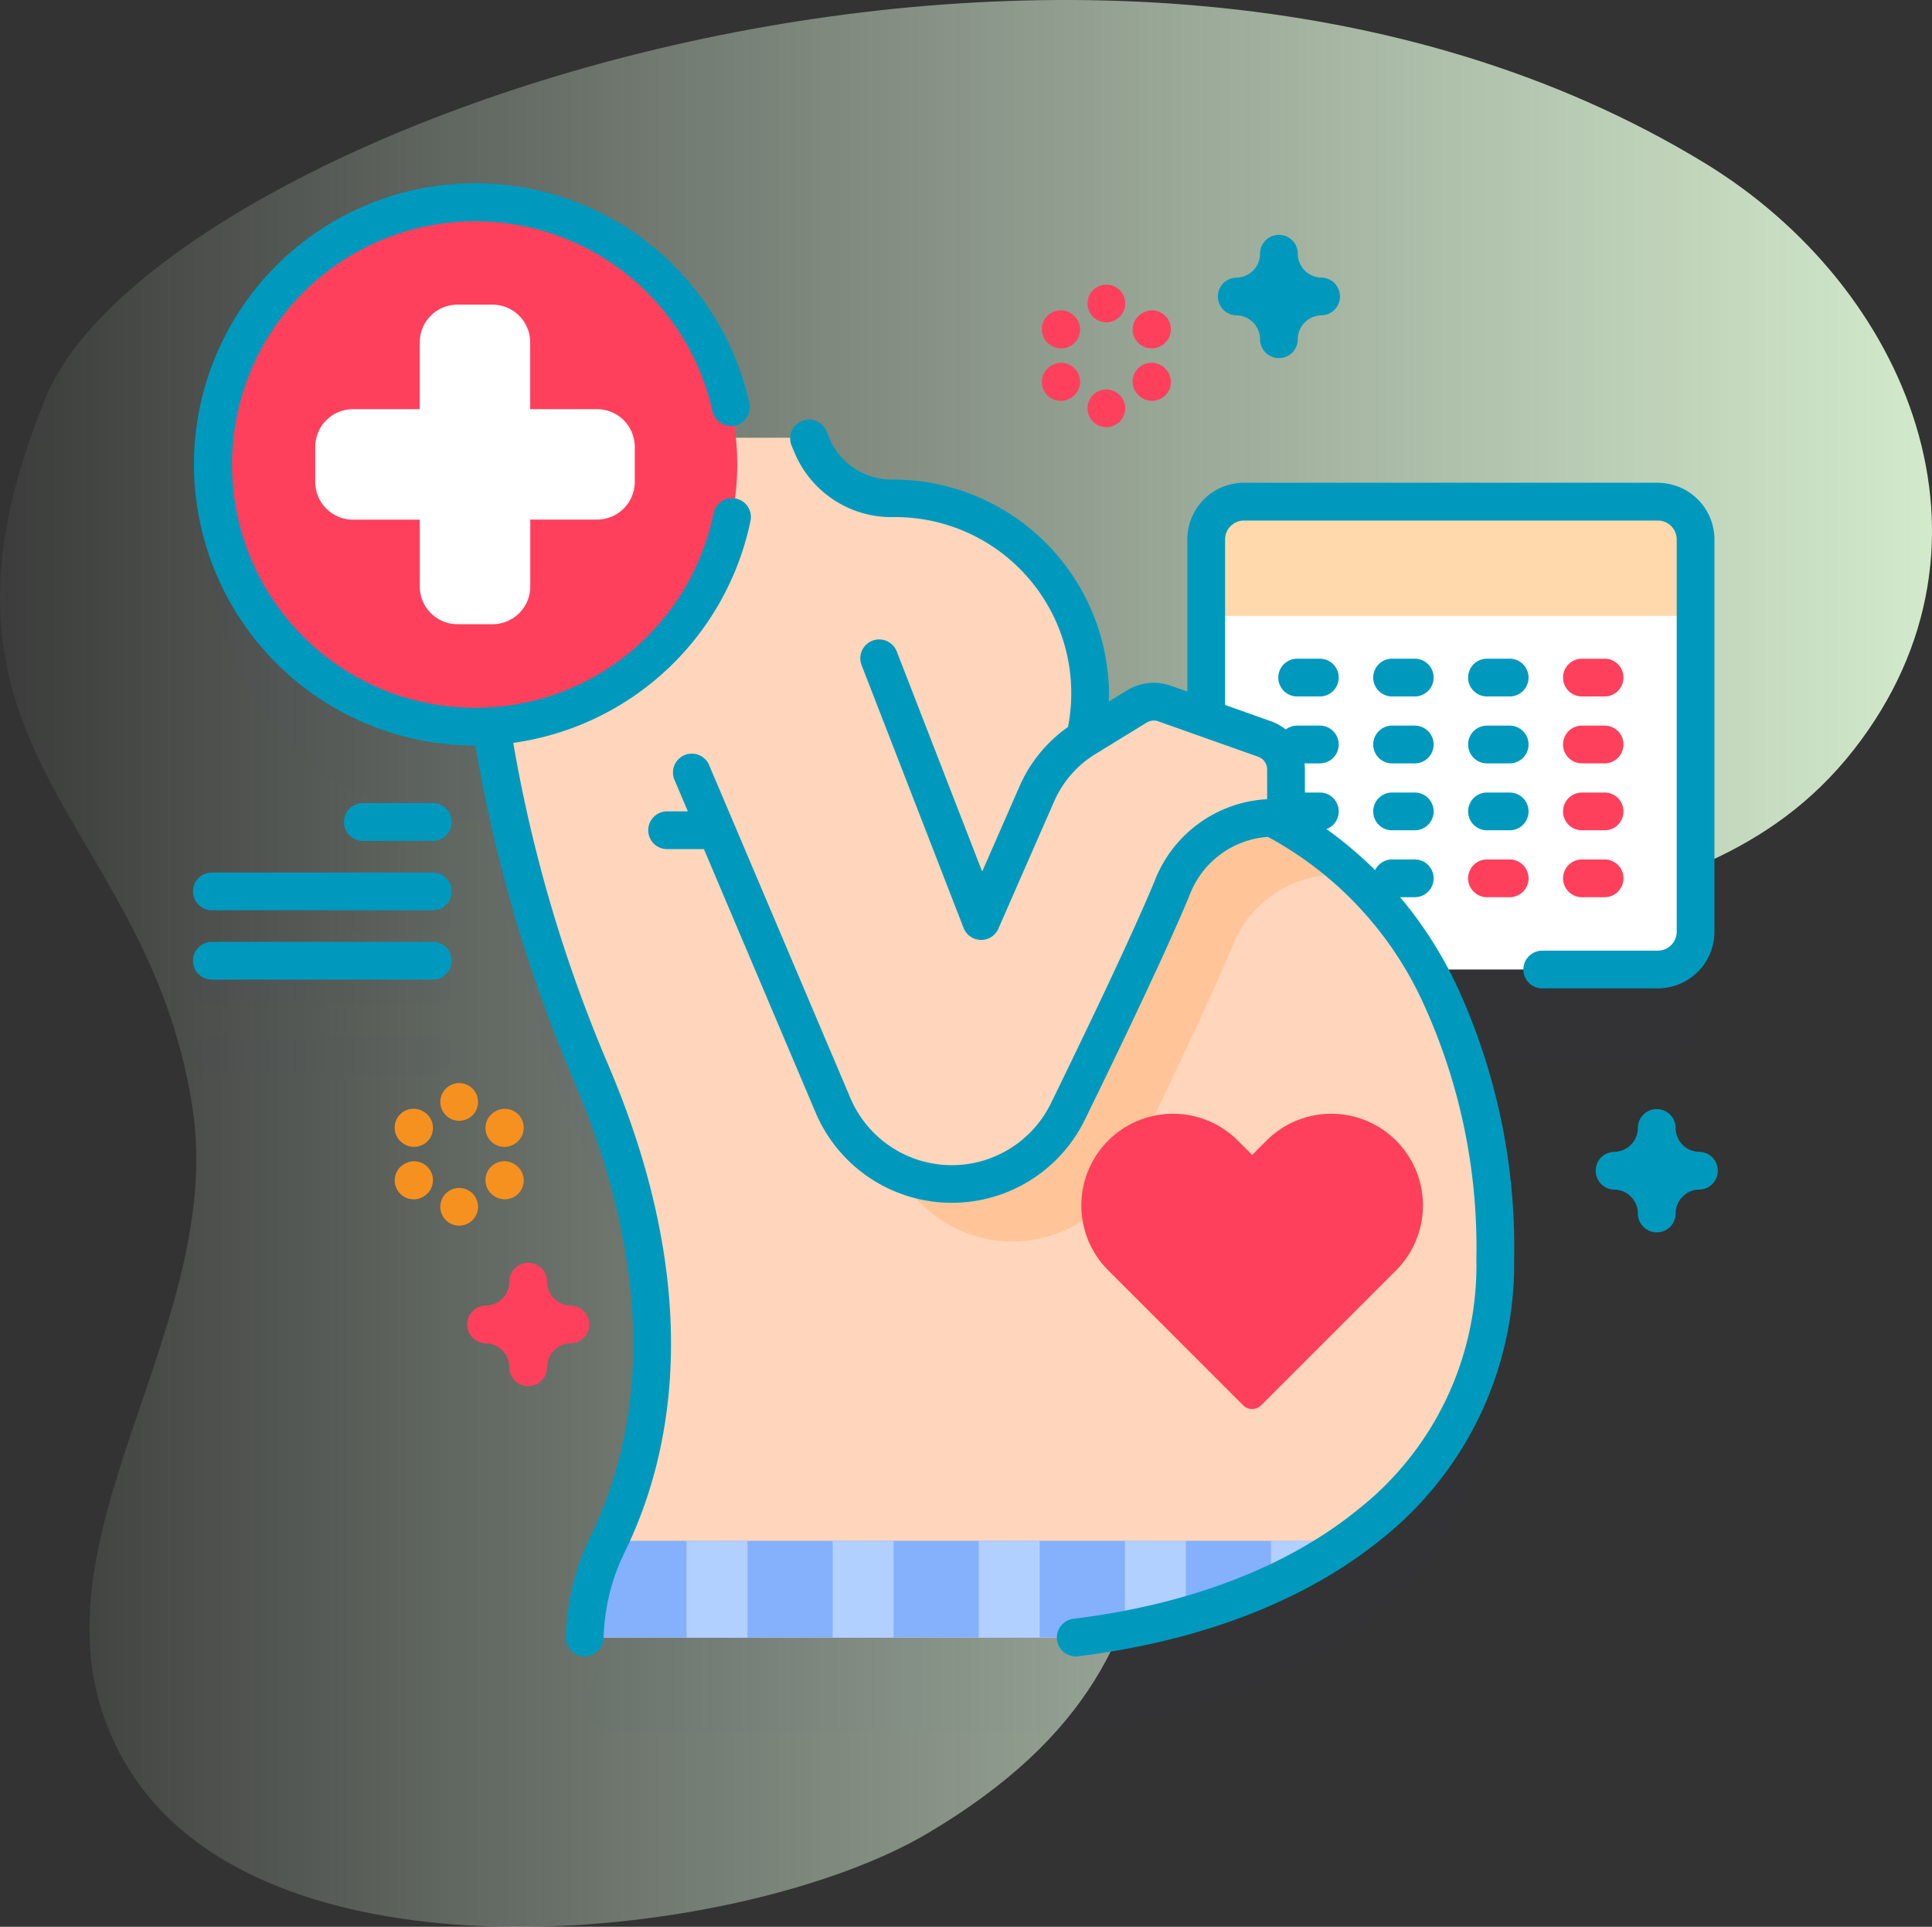 <svg xmlns="http://www.w3.org/2000/svg" xmlns:xlink="http://www.w3.org/1999/xlink" width="100.316" height="100.024" viewBox="0 0 100.316 100.024"><rect x="0" y="0" width="100.316" height="100.024" fill="#333333" stroke="none"/><defs><linearGradient id="a" y1="0.5" x2="1" y2="0.5" gradientUnits="objectBoundingBox"><stop offset="0" stop-color="#e5fbe7" stop-opacity="0"/><stop offset="0.998" stop-color="#d8f0d0"/><stop offset="1" stop-color="#ffb3b3"/></linearGradient></defs><g transform="translate(-27.683 -14.757)"><rect width="100" height="100" transform="translate(27.842 14.769)" fill="none"/><g transform="translate(27.683 14.757)"><g transform="translate(0 0)"><path d="M88.521,8.468c10.562,6.438,16.085,19.738,7.758,30.421-8.761,11.24-23.816,5.541-31.537,19.591-8.107,14.751.527,26.571-16.592,36.7-9.352,5.532-33.958,8.467-41.38-3.222C-.046,81.22,11.895,69.575,9.982,57.416,7.6,42.261-5.232,39.1,2.391,20.605,8.09,6.78,57.063-10.708,88.521,8.468Z" transform="translate(0 0)" fill="url(#a)"/></g><g transform="translate(10.022 9.513)"><g transform="translate(0 0.98)"><g transform="translate(0 4.898)" opacity="0.1"><path d="M75.032,15.551a1.96,1.96,0,0,1,1.959,1.959V37.877a1.959,1.959,0,0,1-1.959,1.959H63.045a30.414,30.414,0,0,1,3.546,15.037C66.55,66.848,56.485,73.08,44.806,74.516H20.844a1.4,1.4,0,0,1-1.376-1.625,11.985,11.985,0,0,1,1.056-3.272c2.334-4.775,4.047-12.866-.89-24.439A75.8,75.8,0,0,1,14.466,27.2c-.281.017-.564.029-.85.029a13.616,13.616,0,1,1,13.546-15h3.782l.167.4a4.491,4.491,0,0,0,4.139,2.748h0a10.244,10.244,0,0,1,10.3,9.9,10.131,10.131,0,0,1-.271,2.565l.034-.023,2.669-1.637a1.673,1.673,0,0,1,1.434-.151l2.164.767V17.511a1.959,1.959,0,0,1,1.959-1.959H75.032Z" transform="translate(1.026 0)" fill="#2626bc" opacity="0.1"/><path d="M5.6.98a.98.98,0,0,1-.98.98H.98A.98.98,0,0,1,.98,0H4.621A.98.98,0,0,1,5.6.98Z" transform="translate(7.837 31.2)" fill="#2626bc" opacity="0.1"/><path d="M13.437.98a.98.98,0,0,1-.98.98H.98A.98.98,0,1,1,.98,0H12.458A.98.98,0,0,1,13.437.98Z" transform="translate(0 34.801)" fill="#2626bc" opacity="0.1"/><path d="M13.437.98a.98.98,0,0,1-.98.98H.98A.98.98,0,1,1,.98,0H12.458A.98.98,0,0,1,13.437.98Z" transform="translate(0 38.403)" fill="#2626bc" opacity="0.1"/></g><g transform="translate(52.609 15.551)"><path d="M23.448,24.286H1.959A1.959,1.959,0,0,1,0,22.326V1.959A1.959,1.959,0,0,1,1.959,0H23.448a1.959,1.959,0,0,1,1.959,1.959V22.326A1.959,1.959,0,0,1,23.448,24.286Z" transform="translate(0 0)" fill="#fff"/><path d="M0,5.928V1.959A1.959,1.959,0,0,1,1.959,0H23.448a1.959,1.959,0,0,1,1.959,1.959V5.928Z" fill="#ffd9ab"/><g transform="translate(3.774 8.151)"><g transform="translate(0)"><path d="M2.095,1.959H.98A.98.98,0,1,1,.98,0H2.095a.98.98,0,1,1,0,1.959Z" transform="translate(0)" fill="#0099be"/><g transform="translate(4.928)"><path d="M2.095,1.959H.98A.98.98,0,1,1,.98,0H2.095a.98.98,0,1,1,0,1.959Z" transform="translate(0)" fill="#0099be"/></g><g transform="translate(9.856)"><path d="M2.095,1.959H.98A.98.98,0,1,1,.98,0H2.095a.98.98,0,1,1,0,1.959Z" transform="translate(0)" fill="#0099be"/></g><g transform="translate(14.785)"><path d="M2.095,1.959H.98A.98.98,0,1,1,.98,0H2.095a.98.98,0,1,1,0,1.959Z" transform="translate(0)" fill="#ff405c"/></g></g><g transform="translate(0 3.474)"><path d="M2.095,1.959H.98A.98.98,0,1,1,.98,0H2.095a.98.98,0,1,1,0,1.959Z" transform="translate(0)" fill="#0099be"/><g transform="translate(4.928)"><path d="M2.095,1.959H.98A.98.98,0,1,1,.98,0H2.095a.98.98,0,1,1,0,1.959Z" transform="translate(0)" fill="#0099be"/></g><g transform="translate(9.856)"><path d="M2.095,1.959H.98A.98.98,0,1,1,.98,0H2.095a.98.98,0,1,1,0,1.959Z" transform="translate(0)" fill="#0099be"/></g><g transform="translate(14.785)"><path d="M2.095,1.959H.98A.98.98,0,1,1,.98,0H2.095a.98.98,0,1,1,0,1.959Z" transform="translate(0)" fill="#ff405c"/></g></g><g transform="translate(0 6.948)"><path d="M2.095,1.959H.98A.98.98,0,1,1,.98,0H2.095a.98.98,0,1,1,0,1.959Z" transform="translate(0)" fill="#0099be"/><g transform="translate(4.928)"><path d="M2.095,1.959H.98A.98.98,0,1,1,.98,0H2.095a.98.98,0,1,1,0,1.959Z" transform="translate(0)" fill="#0099be"/></g><g transform="translate(9.856)"><path d="M2.095,1.959H.98A.98.98,0,1,1,.98,0H2.095a.98.98,0,1,1,0,1.959Z" transform="translate(0)" fill="#0099be"/></g><g transform="translate(14.785)"><path d="M2.095,1.959H.98A.98.98,0,1,1,.98,0H2.095a.98.98,0,1,1,0,1.959Z" transform="translate(0)" fill="#ff405c"/></g></g><g transform="translate(0 10.422)"><path d="M2.095,1.959H.98A.98.98,0,1,1,.98,0H2.095a.98.98,0,1,1,0,1.959Z" transform="translate(0)" fill="#6c6cff"/><g transform="translate(4.928)"><path d="M2.095,1.959H.98A.98.98,0,1,1,.98,0H2.095a.98.98,0,1,1,0,1.959Z" transform="translate(0)" fill="#0099be"/></g><g transform="translate(9.856)"><path d="M2.095,1.959H.98A.98.98,0,1,1,.98,0H2.095a.98.98,0,1,1,0,1.959Z" transform="translate(0)" fill="#ff405c"/></g><g transform="translate(14.785)"><path d="M2.095,1.959H.98A.98.98,0,1,1,.98,0H2.095a.98.98,0,1,1,0,1.959Z" transform="translate(0)" fill="#ff405c"/></g></g></g></g><g transform="translate(14.642 12.233)"><path d="M31.939,17.6c13.812,0,21.084,11.221,21.036,25.043C52.934,54.615,42.869,60.847,31.19,62.283H5.7a11.8,11.8,0,0,1,1.212-4.9c2.334-4.775,4.047-12.866-.89-24.439C-1.7,14.84.21,0,.21,0H17.329L17.5.4a4.491,4.491,0,0,0,4.139,2.748h0a10.242,10.242,0,0,1,10.3,10.1,10.1,10.1,0,0,1-.608,3.487.64.64,0,0,0,.6.864h.01Z" transform="translate(0)" fill="#ffd6bb"/><path d="M39.629,0A31.17,31.17,0,0,1,25.493,5.02H0A11.8,11.8,0,0,1,1.212.123C1.231.083,1.25.041,1.27,0Z" transform="translate(5.697 57.262)" fill="#84b0fc"/><g transform="translate(10.985 57.262)"><path d="M0,0H3.163V5.02H0Z" transform="translate(0 0.001)" fill="#b2d0ff"/><path d="M0,0H3.163V5.02H0Z" transform="translate(7.586 0.001)" fill="#b2d0ff"/><path d="M0,0H3.163V5.02H0Z" transform="translate(15.173 0.001)" fill="#b2d0ff"/><path d="M3.162,0V3.885Q1.616,4.323,0,4.626V0Z" transform="translate(22.76)" fill="#b2d0ff"/><path d="M4,0A24.448,24.448,0,0,1,0,2.277V0Z" transform="translate(30.346)" fill="#b2d0ff"/></g><path d="M23.521,4.309v.329a5.816,5.816,0,0,0-5.9,3.627c-1.225,2.957-3.7,8.112-5.427,11.634A6.706,6.706,0,0,1,0,19.575C1.959,16.348,11.82,3.852,14.877,0a18.523,18.523,0,0,1,8.644,4.309Z" transform="translate(21.734 18.064)" fill="#ffc599"/><path d="M32.261,4.2a1.674,1.674,0,0,1,1.114,1.577V8.289a5.817,5.817,0,0,0-5.9,3.627c-1.223,2.957-3.7,8.112-5.427,11.635a6.7,6.7,0,0,1-12.195-.33L0,0H12.247l5.3,13.654,2.892-6.6a6.434,6.434,0,0,1,2.529-2.9l2.669-1.637a1.673,1.673,0,0,1,1.434-.151L32.261,4.2Z" transform="translate(8.736 11.432)" fill="#ffd6bb"/><path d="M9.351,15.15a.66.66,0,0,1-.934,0L1.395,8.128A4.761,4.761,0,0,1,8.128,1.395l.757.757.757-.757a4.761,4.761,0,0,1,6.733,6.733Z" transform="translate(31.467 35.076)" fill="#ff405c"/></g><g transform="translate(1.026)"><path d="M27.232,13.616A13.616,13.616,0,1,1,13.616,0,13.616,13.616,0,0,1,27.232,13.616Z" transform="translate(0)" fill="#ff405c"/><path d="M14.631,5.426A1.959,1.959,0,0,1,16.59,7.386V9.2a1.959,1.959,0,0,1-1.959,1.959H11.164v3.467A1.959,1.959,0,0,1,9.2,16.59H7.386a1.959,1.959,0,0,1-1.959-1.959V11.164H1.959A1.959,1.959,0,0,1,0,9.2V7.386A1.959,1.959,0,0,1,1.959,5.426H5.426V1.959A1.959,1.959,0,0,1,7.386,0H9.2a1.959,1.959,0,0,1,1.959,1.959V5.426h3.467Z" transform="translate(5.321 5.321)" fill="#fff"/></g><path d="M3.2,6.4a.98.98,0,0,1-.98-.98A1.242,1.242,0,0,0,.98,4.18a.98.98,0,0,1,0-1.959A1.242,1.242,0,0,0,2.22.98.98.98,0,0,1,4.18.98,1.242,1.242,0,0,0,5.421,2.22a.98.98,0,0,1,0,1.959A1.242,1.242,0,0,0,4.18,5.421.98.98,0,0,1,3.2,6.4Z" transform="translate(14.206 55.064)" fill="#ff405c"/><path d="M3.2,6.4a.98.98,0,0,1-.98-.98A1.242,1.242,0,0,0,.98,4.18a.98.98,0,0,1,0-1.959A1.242,1.242,0,0,0,2.22.98.98.98,0,0,1,4.18.98,1.242,1.242,0,0,0,5.421,2.22a.98.98,0,0,1,0,1.959A1.242,1.242,0,0,0,4.18,5.421.98.98,0,0,1,3.2,6.4Z" transform="translate(53.184 1.698)" fill="#0099be"/><path d="M3.2,6.4a.98.98,0,0,1-.98-.98A1.242,1.242,0,0,0,.98,4.18a.98.98,0,0,1,0-1.959A1.242,1.242,0,0,0,2.22.98.98.98,0,0,1,4.18.98,1.242,1.242,0,0,0,5.421,2.22a.98.98,0,0,1,0,1.959A1.242,1.242,0,0,0,4.18,5.421.98.98,0,0,1,3.2,6.4Z" transform="translate(72.802 47.082)" fill="#0099be"/><g transform="translate(10.471 45.701)"><g transform="translate(2.37)"><path d="M.98,1.989A.98.98,0,0,1,0,1.009V.98a.98.98,0,0,1,1.959,0v.029A.979.979,0,0,1,.98,1.989Z" fill="#f6911f"/><path d="M.98,1.989A.98.98,0,0,1,0,1.009V.98a.98.98,0,0,1,1.959,0v.029A.979.979,0,0,1,.98,1.989Z" transform="translate(0 5.444)" fill="#f6911f"/></g><g transform="translate(0 1.368)"><path d="M1,1.974a.974.974,0,0,1-.49-.132L.489,1.828a.98.98,0,1,1,.982-1.7L1.5.147A.98.98,0,0,1,1,1.974Z" transform="translate(0 0)" fill="#f6911f"/><path d="M1,1.974a.974.974,0,0,1-.488-.131L.49,1.829a.98.98,0,1,1,.979-1.7l.025.015A.98.98,0,0,1,1,1.974Z" transform="translate(4.715 2.722)" fill="#f6911f"/></g><g transform="translate(0 1.368)"><path d="M.981,1.974A.98.98,0,0,1,.489.147L.515.132a.98.98,0,1,1,.982,1.7l-.025.015a.976.976,0,0,1-.49.132Z" transform="translate(0 2.722)" fill="#f6911f"/><path d="M.981,1.974A.98.98,0,0,1,.49.146L.516.131a.98.98,0,1,1,.979,1.7l-.025.015a.974.974,0,0,1-.488.131Z" transform="translate(4.714 0)" fill="#f6911f"/></g></g><g transform="translate(44.074 4.251)"><g transform="translate(2.37)"><path d="M.98,1.989A.98.98,0,0,1,0,1.009V.98a.98.98,0,0,1,1.959,0v.029A.98.98,0,0,1,.98,1.989Z" fill="#ff405c"/><path d="M.98,1.989A.98.98,0,0,1,0,1.009V.98a.98.98,0,0,1,1.959,0v.029A.98.98,0,0,1,.98,1.989Z" transform="translate(0 5.444)" fill="#ff405c"/></g><g transform="translate(0 1.368)"><path d="M1,1.974a.974.974,0,0,1-.49-.132L.489,1.828a.98.98,0,1,1,.982-1.7L1.5.147A.98.98,0,0,1,1,1.974Z" transform="translate(0 0)" fill="#ff405c"/><path d="M1,1.974a.974.974,0,0,1-.49-.132L.489,1.828a.98.98,0,1,1,.982-1.7L1.5.147A.98.98,0,0,1,1,1.974Z" transform="translate(4.714 2.722)" fill="#ff405c"/></g><g transform="translate(0 1.368)"><path d="M.981,1.974A.98.98,0,0,1,.489.147L.515.132a.98.98,0,1,1,.982,1.7l-.025.015A.975.975,0,0,1,.981,1.974Z" transform="translate(0 2.722)" fill="#ff405c"/><path d="M.981,1.974A.98.98,0,0,1,.489.147L.515.132a.98.98,0,1,1,.982,1.7l-.025.015a.976.976,0,0,1-.49.132Z" transform="translate(4.714 0)" fill="#ff405c"/></g></g></g><g transform="translate(0)"><path d="M52.453,3.318a2.942,2.942,0,0,1,2.939,2.939V26.624a2.942,2.942,0,0,1-2.939,2.939h-5.97a.98.98,0,1,1,0-1.959h5.97a.981.981,0,0,0,.98-.98V6.257a.981.981,0,0,0-.98-.98H30.964a.981.981,0,0,0-.98.98v8.594l2.377.843a2.658,2.658,0,0,1,1.767,2.5v2.348a21.008,21.008,0,0,1,7.885,8.881,32.381,32.381,0,0,1,2.979,14.2A18.227,18.227,0,0,1,38.1,58.154c-3.933,3.195-9.38,5.3-15.755,6.081a1,1,0,0,1-.121.007.98.98,0,0,1-.118-1.952c6.008-.738,11.112-2.694,14.758-5.657a16.119,16.119,0,0,0,6.167-13.017,30.417,30.417,0,0,0-2.781-13.336A18.561,18.561,0,0,0,32.209,21.7a4.688,4.688,0,0,0-4.058,3c-1.216,2.939-3.636,7.979-5.452,11.69a7.685,7.685,0,0,1-13.976-.377l-5.8-13.68H.98a.98.98,0,0,1,0-1.959H2.088l-.718-1.693a.98.98,0,0,1,1.8-.765L10.526,35.25a5.725,5.725,0,0,0,10.413.282c1.8-3.686,4.205-8.687,5.4-11.579a6.64,6.64,0,0,1,5.828-4.211V18.194a.7.7,0,0,0-.462-.654L26.513,15.7a.69.69,0,0,0-.595.062L23.25,17.4a5.431,5.431,0,0,0-2.144,2.461l-2.892,6.6a.966.966,0,0,1-.918.586.98.98,0,0,1-.892-.625l-5.3-13.654a.98.98,0,0,1,1.827-.709L17.371,23.5l1.939-4.426a7.373,7.373,0,0,1,2.517-3.08A9.142,9.142,0,0,0,12.672,5.1,5.459,5.459,0,0,1,7.63,1.757l-.167-.4A.98.98,0,0,1,9.269.6l.167.4a3.5,3.5,0,0,0,3.236,2.148A11.215,11.215,0,0,1,23.956,14.224c0,.15-.005.3-.011.45l.949-.582a2.643,2.643,0,0,1,2.274-.239l.857.3v-7.9a2.942,2.942,0,0,1,2.939-2.939H52.453Z" transform="translate(23.605 12.233)" fill="#0099be"/><path d="M16.583,29.053a74.886,74.886,0,0,0,4.933,16.721C26.6,57.7,24.8,66.092,22.384,71.028a10.757,10.757,0,0,0-1.112,4.491.979.979,0,0,1-.979.956h-.024a.98.98,0,0,1-.956-1,12.7,12.7,0,0,1,1.311-5.3c2.233-4.569,3.887-12.377-.91-23.625A76.843,76.843,0,0,1,14.619,29.19H14.6a14.595,14.595,0,1,1,14.25-17.749.98.98,0,0,1-1.913.422,12.629,12.629,0,1,0,.04,5.293.98.98,0,1,1,1.919.395,14.648,14.648,0,0,1-12.308,11.5Z" transform="translate(0.046 0)" fill="#0099be"/><path d="M5.6.98a.98.98,0,0,1-.98.98H.98A.98.98,0,0,1,.98,0H4.621A.98.98,0,0,1,5.6.98Z" transform="translate(7.837 32.179)" fill="#0099be"/><path d="M13.437.98a.98.98,0,0,1-.98.98H.98A.98.98,0,1,1,.98,0H12.458A.98.98,0,0,1,13.437.98Z" transform="translate(0 35.781)" fill="#0099be"/><path d="M13.437.98a.98.98,0,0,1-.98.98H.98A.98.98,0,1,1,.98,0H12.458A.98.98,0,0,1,13.437.98Z" transform="translate(0 39.382)" fill="#0099be"/></g></g></g></g></svg>